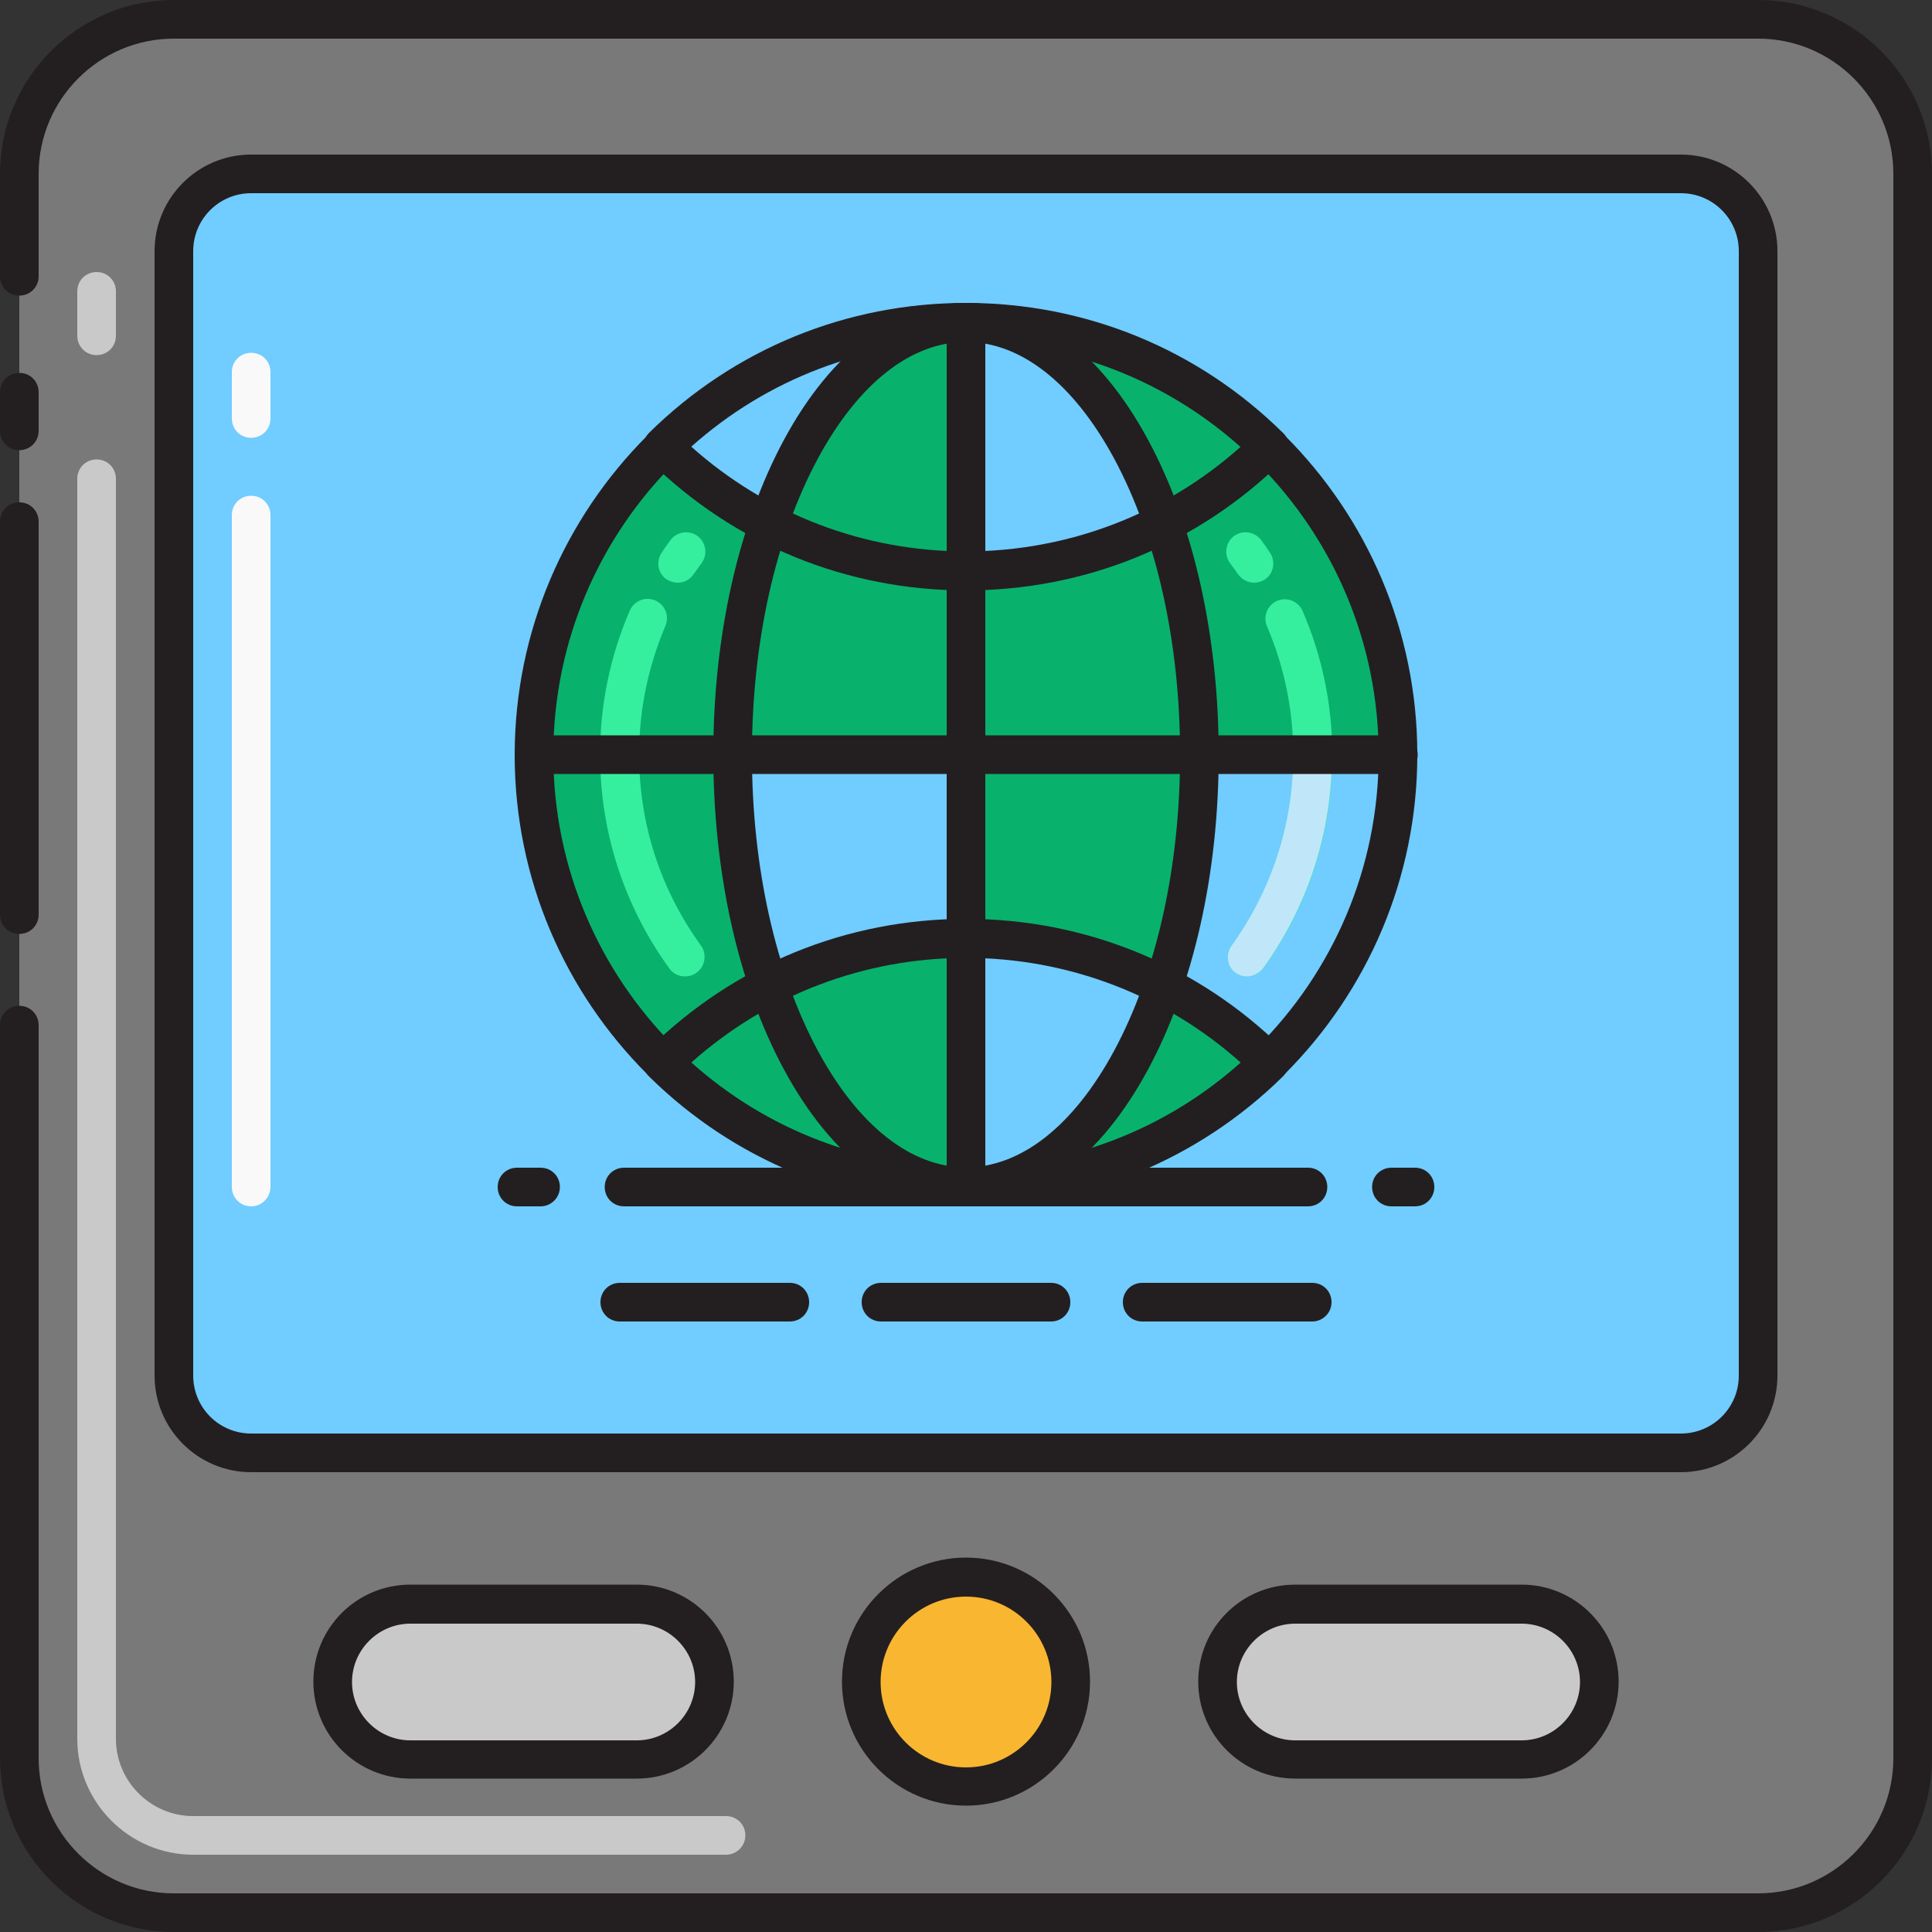 <?xml version="1.0" encoding="utf-8"?>
<!-- Generator: Adobe Illustrator 22.0.0, SVG Export Plug-In . SVG Version: 6.00 Build 0)  -->
<svg version="1.1" id="Layer_1" xmlns="http://www.w3.org/2000/svg" xmlns:xlink="http://www.w3.org/1999/xlink" x="0px" y="0px"
	 viewBox="0 0 500 500" style="enable-background:new 0 0 500 500;" xml:space="preserve">
<rect x="0" y="0" width="500" height="500" fill="#333333" stroke="none"/>
<style type="text/css">
	.st0{fill:#C9C9C9;}
	.st1{fill:#A0A0A0;}
	.st2{fill:#71CCFF;}
	.st3{fill:#231F20;}
	.st4{fill:#F9F9F9;}
	.st5{fill:#7A7979;}
	.st6{fill:#4C4C4C;}
	.st7{fill:#F9B630;}
	.st8{fill:#D88A0E;}
	.st9{fill:#FFEDCC;}
	.st10{fill:#C0E7F9;}
	.st11{fill:#08B26C;}
	.st12{fill:#15A9EA;}
	.st13{fill:none;stroke:#C9C9C9;stroke-width:10;stroke-linecap:round;stroke-linejoin:round;stroke-miterlimit:10;}
	.st14{fill:none;stroke:#231F20;stroke-width:10;stroke-linecap:round;stroke-linejoin:round;stroke-miterlimit:10;}
	.st15{fill:#FFFFFF;}
	.st16{fill:#35EF9F;}
	.st17{fill:#22A6E0;}
	.st18{fill:#FC3A6D;}
	.st19{fill:#FFA9C8;}
	.st20{fill:#038E52;}
	.st21{fill:#E2074B;}
</style>
<g>
	<g>
		<path class="st2" d="M455,356c0,11-9,20-20,20H65c-11,0-20-9-20-20V65c0-11,9-20,20-20h370c11,0,20,9,20,20V356z"/>
	</g>
</g>
<g>
	<g>
		<path class="st4" d="M65,113.3c-2.8,0-5-2.2-5-5v-12c0-2.8,2.2-5,5-5s5,2.2,5,5v12C70,111.1,67.8,113.3,65,113.3z"/>
	</g>
</g>
<g>
	<g>
		<path class="st4" d="M65,312.2c-2.8,0-5-2.2-5-5V133.3c0-2.8,2.2-5,5-5s5,2.2,5,5v173.8C70,309.9,67.8,312.2,65,312.2z"/>
	</g>
</g>
<g>
	<g>
		<path class="st5" d="M455,5H45C22.9,5,5,22.9,5,45v410c0,22.1,17.9,40,40,40h410c22.1,0,40-17.9,40-40V45C495,22.9,477.1,5,455,5z
			 M455,356c0,11-9,20-20,20H65c-11,0-20-9-20-20V65c0-11,9-20,20-20h370c11,0,20,9,20,20V356z"/>
	</g>
</g>
<g>
	<g>
		<path class="st3" d="M455,500H45c-24.8,0-45-20.2-45-45V265.3c0-2.8,2.2-5,5-5s5,2.2,5,5V455c0,19.3,15.7,35,35,35h410
			c19.3,0,35-15.7,35-35V45c0-19.3-15.7-35-35-35H45c-19.3,0-35,15.7-35,35v26.5c0,2.8-2.2,5-5,5s-5-2.2-5-5V45C0,20.2,20.2,0,45,0
			h410c24.8,0,45,20.2,45,45v410C500,479.8,479.8,500,455,500z"/>
	</g>
</g>
<g>
	<g>
		<path class="st3" d="M5,241.7c-2.8,0-5-2.2-5-5V135c0-2.8,2.2-5,5-5s5,2.2,5,5v101.7C10,239.5,7.8,241.7,5,241.7z"/>
	</g>
</g>
<g>
	<g>
		<path class="st3" d="M5,116.5c-2.8,0-5-2.2-5-5v-10c0-2.8,2.2-5,5-5s5,2.2,5,5v10C10,114.3,7.8,116.5,5,116.5z"/>
	</g>
</g>
<g>
	<g>
		<circle class="st7" cx="250" cy="435.3" r="27.1"/>
	</g>
</g>
<g>
	<g>
		<path class="st3" d="M250,467.3c-17.7,0-32.1-14.4-32.1-32.1s14.4-32.1,32.1-32.1s32.1,14.4,32.1,32.1S267.7,467.3,250,467.3z
			 M250,413.2c-12.2,0-22.1,9.9-22.1,22.1s9.9,22.1,22.1,22.1s22.1-9.9,22.1-22.1S262.2,413.2,250,413.2z"/>
	</g>
</g>
<g>
	<g>
		<path class="st0" d="M106.2,455.3h58.6c11.1,0,20.1-9,20.1-20.1v0c0-11.1-9-20.1-20.1-20.1h-58.6c-11.1,0-20.1,9-20.1,20.1v0
			C86.1,446.4,95.1,455.3,106.2,455.3z"/>
	</g>
</g>
<g>
	<g>
		<path class="st0" d="M335.2,455.3h58.6c11.1,0,20.1-9,20.1-20.1v0c0-11.1-9-20.1-20.1-20.1h-58.6c-11.1,0-20.1,9-20.1,20.1v0
			C315.1,446.4,324.1,455.3,335.2,455.3z"/>
	</g>
</g>
<g>
	<g>
		<path class="st3" d="M164.8,460.3h-58.6c-13.8,0-25.1-11.2-25.1-25.1s11.2-25.1,25.1-25.1h58.6c13.8,0,25.1,11.2,25.1,25.1
			S178.6,460.3,164.8,460.3z M106.2,420.2c-8.3,0-15.1,6.8-15.1,15.1s6.8,15.1,15.1,15.1h58.6c8.3,0,15.1-6.8,15.1-15.1
			s-6.8-15.1-15.1-15.1H106.2z"/>
	</g>
</g>
<g>
	<g>
		<path class="st3" d="M393.8,460.3h-58.6c-13.8,0-25.1-11.2-25.1-25.1s11.2-25.1,25.1-25.1h58.6c13.8,0,25.1,11.2,25.1,25.1
			S407.6,460.3,393.8,460.3z M335.2,420.2c-8.3,0-15.1,6.8-15.1,15.1s6.8,15.1,15.1,15.1h58.6c8.3,0,15.1-6.8,15.1-15.1
			s-6.8-15.1-15.1-15.1H335.2z"/>
	</g>
</g>
<g>
	<g>
		<path class="st0" d="M25,91.9c-2.8,0-5-2.2-5-5V75.4c0-2.8,2.2-5,5-5s5,2.2,5,5v11.5C30,89.7,27.8,91.9,25,91.9z"/>
	</g>
</g>
<g>
	<g>
		<path class="st0" d="M187.9,480H50c-16.5,0-30-13.5-30-30V123.9c0-2.8,2.2-5,5-5s5,2.2,5,5V450c0,11,9,20,20,20h137.9
			c2.8,0,5,2.2,5,5S190.6,480,187.9,480z"/>
	</g>
</g>
<g>
	<g>
		<path class="st3" d="M435,381H65c-13.8,0-25-11.2-25-25V65c0-13.8,11.2-25,25-25h370c13.8,0,25,11.2,25,25v291
			C460,369.8,448.8,381,435,381z M65,50c-8.3,0-15,6.7-15,15v291c0,8.3,6.7,15,15,15h370c8.3,0,15-6.7,15-15V65c0-8.3-6.7-15-15-15
			H65z"/>
	</g>
</g>
<g>
	<g>
		<circle class="st11" cx="250" cy="195.3" r="111.8"/>
	</g>
</g>
<g>
	<g>
		<path class="st2" d="M359.2,195.3h-48.8c0,0-1.2,36.8-9.4,59.9c0,0,23.4,12.8,27.4,19.8c0,0,31.3-26.7,33.4-77.5L359.2,195.3z"/>
	</g>
</g>
<g>
	<g>
		<path class="st2" d="M189.6,195.3H250v47.5c0,0-22.8-2-51,12.3C199,255.2,188.2,229.2,189.6,195.3z"/>
	</g>
</g>
<g>
	<g>
		<path class="st2" d="M250,242.9c18.4,0,35.7,4.4,51,12.3c-10.7,31.2-29.6,52-51,52V242.9z"/>
	</g>
</g>
<g>
	<g>
		<path class="st3" d="M250,312.2c-64.4,0-116.8-52.4-116.8-116.8S185.6,78.5,250,78.5s116.8,52.4,116.8,116.8
			S314.4,312.2,250,312.2z M250,88.5c-58.9,0-106.8,47.9-106.8,106.8S191.1,302.2,250,302.2s106.8-47.9,106.8-106.8
			S308.9,88.5,250,88.5z"/>
	</g>
</g>
<g>
	<g>
		<path class="st16" d="M175.4,150.8c-1,0-1.9-0.3-2.8-0.8c-2.3-1.5-2.9-4.6-1.4-6.9c0.7-1.1,1.5-2.2,2.3-3.3c1.6-2.2,4.8-2.7,7-1.1
			c2.2,1.6,2.7,4.8,1.1,7c-0.7,1-1.4,1.9-2.1,2.9C178.6,150,177,150.8,175.4,150.8z"/>
	</g>
</g>
<g>
	<g>
		<path class="st16" d="M177.3,252.7c-1.6,0-3.1-0.7-4.1-2.1c-11.7-16.2-17.9-35.3-17.9-55.3c0-12.9,2.6-25.5,7.7-37.3
			c1.1-2.5,4-3.7,6.6-2.6c2.5,1.1,3.7,4,2.6,6.6c-4.5,10.6-6.8,21.8-6.8,33.3c0,17.9,5.5,34.9,16,49.4c1.6,2.2,1.1,5.4-1.1,7
			C179.4,252.4,178.3,252.7,177.3,252.7z"/>
	</g>
</g>
<g>
	<g>
		<path class="st16" d="M324.6,150.8c-1.6,0-3.2-0.8-4.2-2.2c-0.7-1-1.4-2-2.1-2.9c-1.6-2.2-1.1-5.4,1.1-7c2.2-1.6,5.4-1.1,7,1.1
			c0.8,1.1,1.6,2.2,2.3,3.3c1.5,2.3,0.9,5.4-1.4,6.9C326.5,150.5,325.5,150.8,324.6,150.8z"/>
	</g>
</g>
<g>
	<g>
		<path class="st16" d="M322.7,252.7c-1,0-2-0.3-2.9-0.9c-2.2-1.6-2.7-4.7-1.1-7c10.4-14.5,16-31.5,16-49.4
			c0-11.6-2.3-22.8-6.8-33.3c-1.1-2.5,0.1-5.5,2.6-6.6c2.5-1.1,5.5,0.1,6.6,2.6c5.1,11.8,7.7,24.4,7.7,37.3c0,20-6.2,39.1-17.9,55.3
			C325.7,251.9,324.2,252.7,322.7,252.7z"/>
	</g>
</g>
<g>
	<g>
		<path class="st10" d="M322.7,252.7c-1,0-2-0.3-2.9-0.9c-2.2-1.6-2.7-4.7-1.1-7c10.4-14.5,16-31.5,16-49.4c0-2.8,2.2-5,5-5
			s5,2.2,5,5c0,20-6.2,39.1-17.9,55.3C325.7,251.9,324.2,252.7,322.7,252.7z"/>
	</g>
</g>
<g>
	<g>
		<path class="st3" d="M250,312.2c-30.9,0-60-11.9-82-33.6c-1-0.9-1.5-2.2-1.5-3.6c0-1.3,0.5-2.6,1.5-3.6c22-21.7,51.1-33.6,82-33.6
			s60,11.9,82,33.6c1,0.9,1.5,2.2,1.5,3.6c0,1.3-0.5,2.6-1.5,3.6C310,300.2,280.9,312.2,250,312.2z M178.9,275
			c19.6,17.5,44.7,27.1,71.1,27.1s51.5-9.6,71.1-27.1c-19.6-17.5-44.7-27.1-71.1-27.1S198.5,257.5,178.9,275z"/>
	</g>
</g>
<g>
	<g>
		<path class="st2" d="M239.9,83.5c0,0-25.2,6-40.9,52c0,0-25.5-12.6-27.4-19.8C171.6,115.6,194.1,89.2,239.9,83.5z"/>
	</g>
</g>
<g>
	<g>
		<path class="st2" d="M250,147.8c18.4,0,35.7-4.4,51-12.3c-10.7-31.2-29.6-52-51-52V147.8z"/>
	</g>
</g>
<g>
	<g>
		<path class="st3" d="M250,152.8c-30.9,0-60-11.9-82-33.6c-1-0.9-1.5-2.2-1.5-3.6c0-1.3,0.5-2.6,1.5-3.6c22-21.7,51.1-33.6,82-33.6
			s60,11.9,82,33.6c1,0.9,1.5,2.2,1.5,3.6c0,1.3-0.5,2.6-1.5,3.6C310,140.9,280.9,152.8,250,152.8z M178.9,115.6
			c19.6,17.5,44.7,27.1,71.1,27.1s51.5-9.6,71.1-27.1c-19.6-17.5-44.7-27.1-71.1-27.1S198.5,98.1,178.9,115.6z"/>
	</g>
</g>
<g>
	<g>
		<path class="st3" d="M250,312.2c-18.1,0-34.8-12.6-47.1-35.4c-11.8-21.8-18.3-50.8-18.3-81.5s6.5-59.6,18.3-81.5
			c12.3-22.8,29.1-35.4,47.1-35.4s34.8,12.6,47.1,35.4c11.8,21.8,18.3,50.8,18.3,81.5s-6.5,59.6-18.3,81.5
			C284.8,299.6,268.1,312.2,250,312.2z M250,88.5c-14.2,0-27.8,10.7-38.3,30.1c-11,20.4-17.1,47.6-17.1,76.7s6.1,56.3,17.1,76.7
			c10.5,19.4,24.1,30.1,38.3,30.1s27.8-10.7,38.3-30.1c11-20.4,17.1-47.6,17.1-76.7s-6.1-56.3-17.1-76.7
			C277.8,99.2,264.2,88.5,250,88.5z"/>
	</g>
</g>
<g>
	<g>
		<path class="st3" d="M250,312.2c-2.8,0-5-2.2-5-5V83.5c0-2.8,2.2-5,5-5s5,2.2,5,5v223.7C255,309.9,252.8,312.2,250,312.2z"/>
	</g>
</g>
<g>
	<g>
		<path class="st3" d="M361.8,200.3H138.2c-2.8,0-5-2.2-5-5s2.2-5,5-5h223.7c2.8,0,5,2.2,5,5S364.6,200.3,361.8,200.3z"/>
	</g>
</g>
<g>
	<g>
		<path class="st3" d="M338.5,312.2h-177c-2.8,0-5-2.2-5-5s2.2-5,5-5h177c2.8,0,5,2.2,5,5S341.3,312.2,338.5,312.2z"/>
	</g>
</g>
<g>
	<g>
		<path class="st3" d="M139.9,312.2h-6.1c-2.8,0-5-2.2-5-5s2.2-5,5-5h6.1c2.8,0,5,2.2,5,5S142.6,312.2,139.9,312.2z"/>
	</g>
</g>
<g>
	<g>
		<path class="st3" d="M366.2,312.2h-6.1c-2.8,0-5-2.2-5-5s2.2-5,5-5h6.1c2.8,0,5,2.2,5,5S369,312.2,366.2,312.2z"/>
	</g>
</g>
<g>
	<g>
		<path class="st3" d="M204.4,342h-44c-2.8,0-5-2.2-5-5s2.2-5,5-5h44c2.8,0,5,2.2,5,5S207.2,342,204.4,342z"/>
	</g>
</g>
<g>
	<g>
		<path class="st3" d="M272,342h-44c-2.8,0-5-2.2-5-5s2.2-5,5-5h44c2.8,0,5,2.2,5,5S274.8,342,272,342z"/>
	</g>
</g>
<g>
	<g>
		<path class="st3" d="M339.6,342h-44c-2.8,0-5-2.2-5-5s2.2-5,5-5h44c2.8,0,5,2.2,5,5S342.3,342,339.6,342z"/>
	</g>
</g>
</svg>
